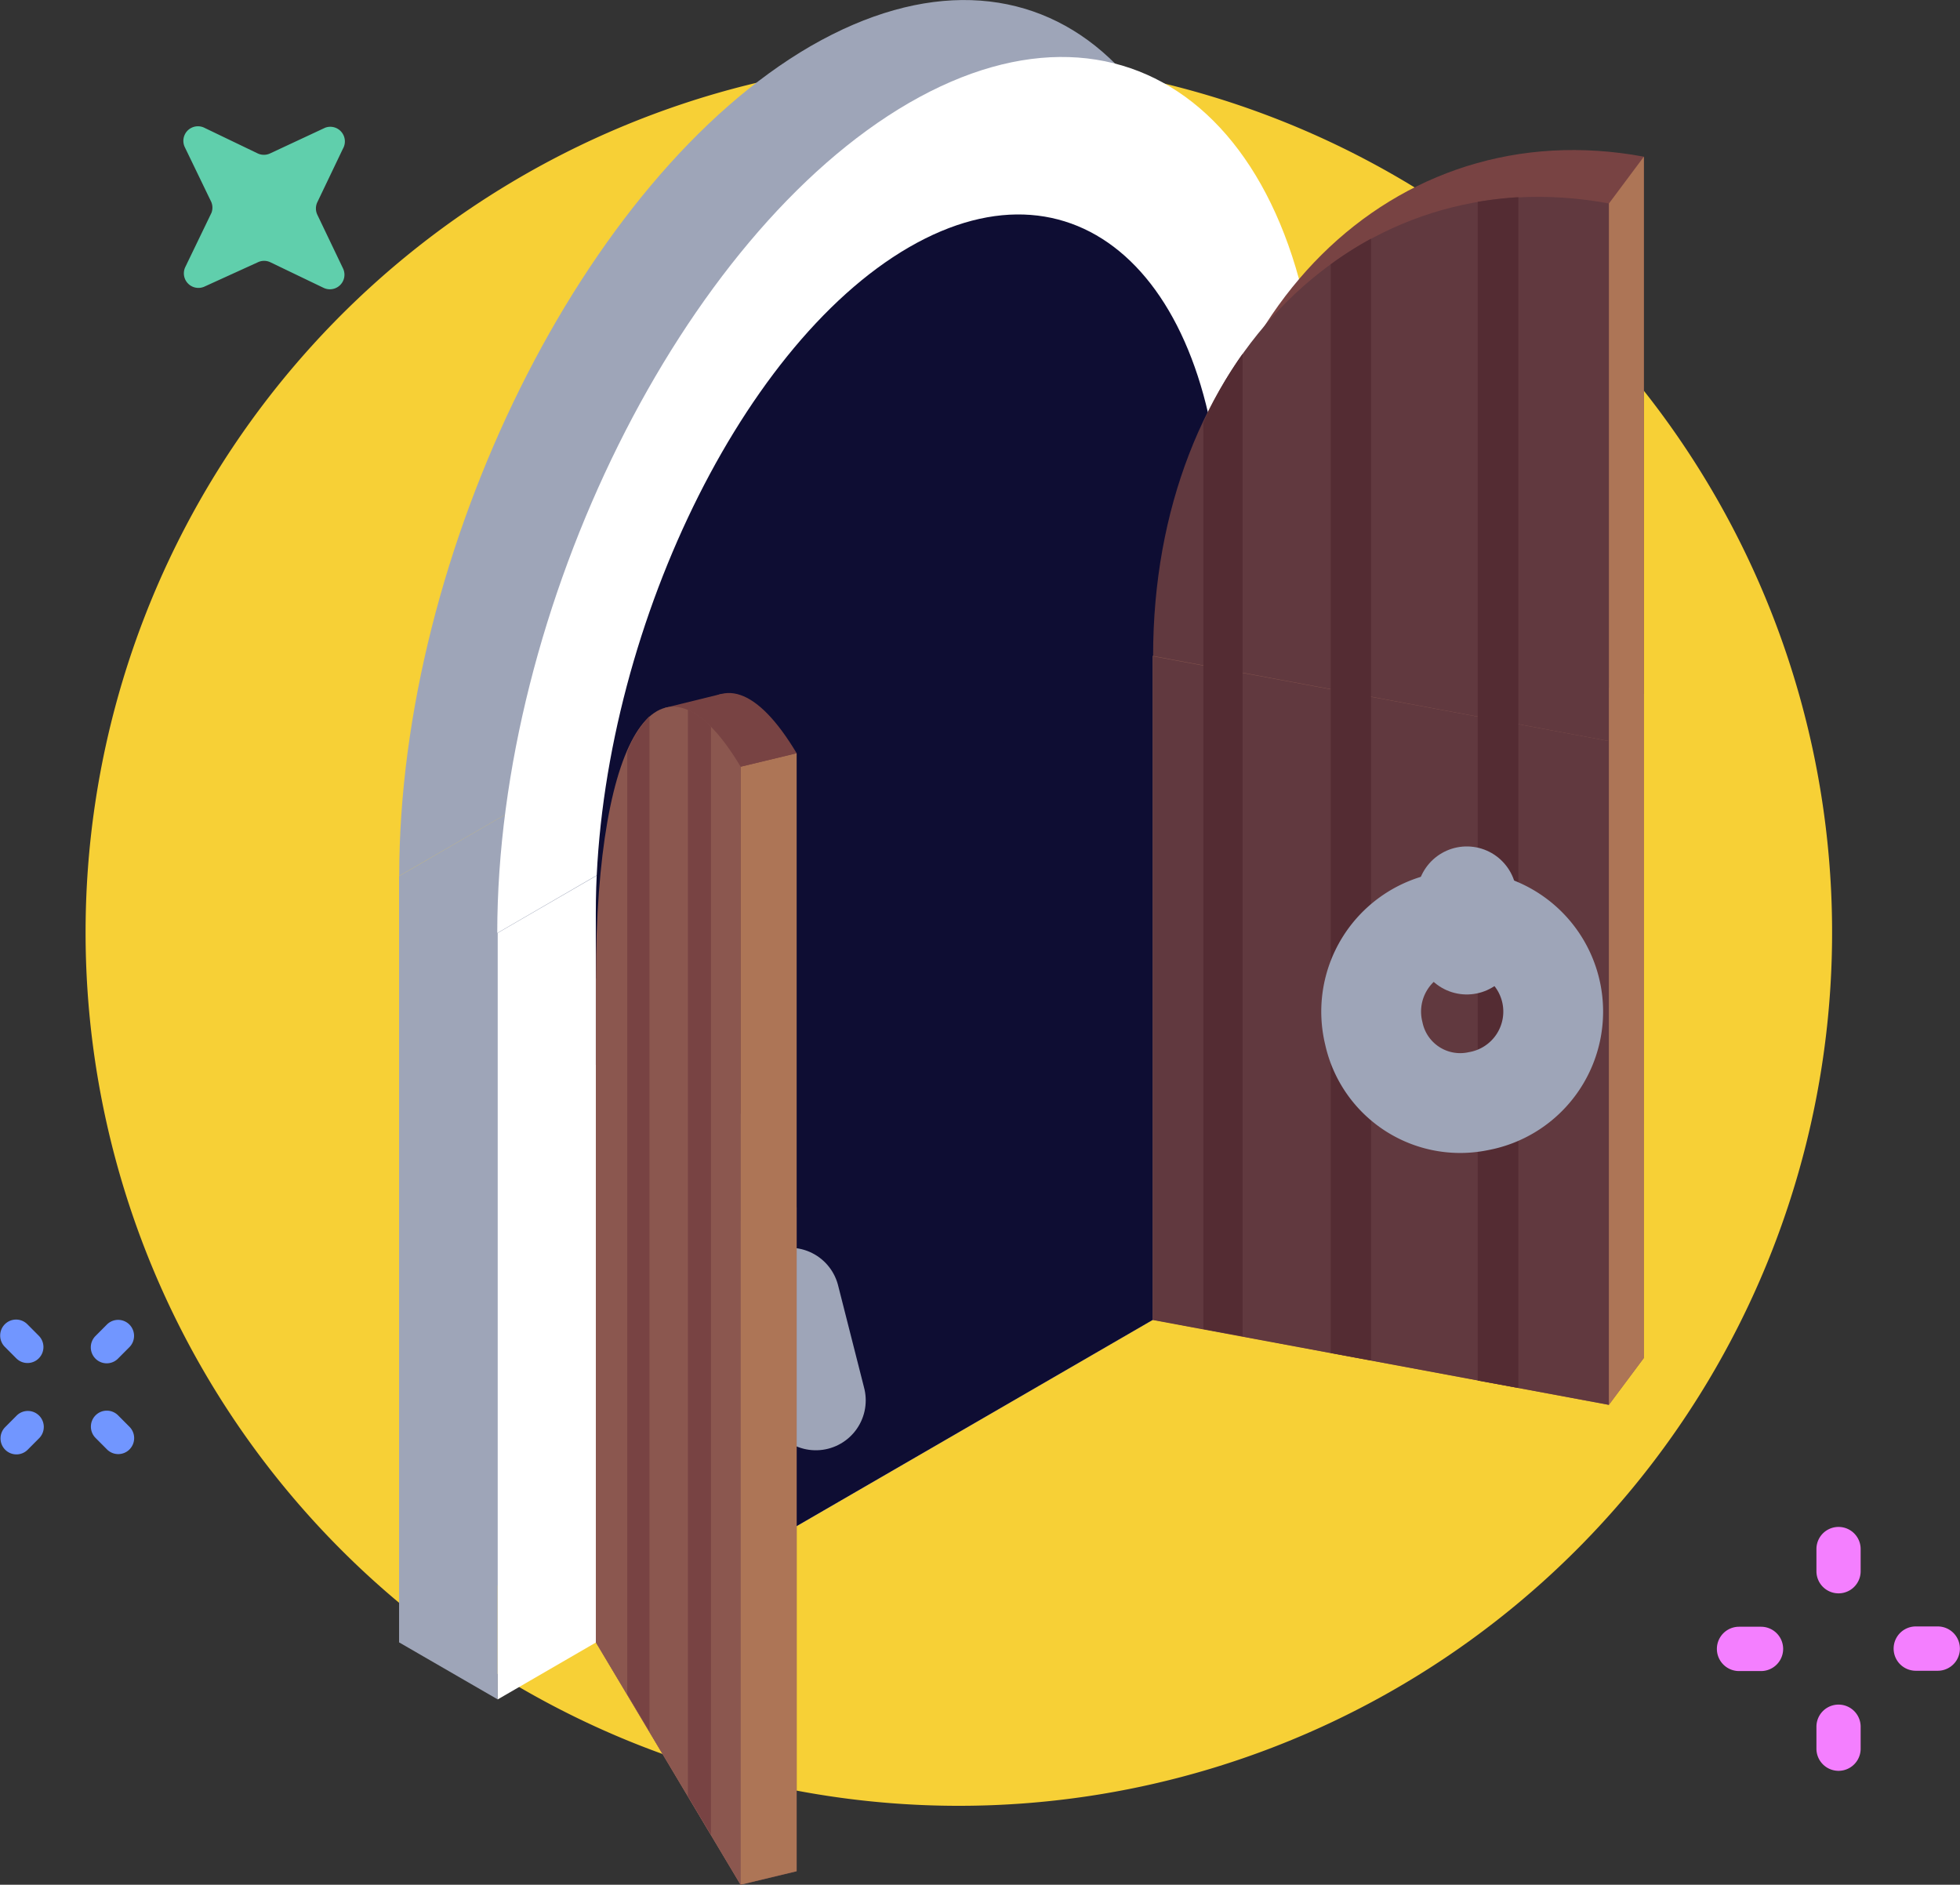 <svg xmlns="http://www.w3.org/2000/svg" width="39.278" height="37.765" viewBox="0 0 39.278 37.765">
  <rect x="0" y="0" width="39.278" height="37.765" fill="#333333" stroke="none"/>
  <g id="artists___creators" data-name="artists_&amp;_creators" transform="translate(-4.285 -4.817)">
    <path id="Caminho_1175" data-name="Caminho 1175" d="M23.5,41A17.5,17.5,0,1,0,6,23.5,17.5,17.5,0,0,0,23.5,41Z" fill="#f7d036"/>
    <path id="Caminho_1176" data-name="Caminho 1176" d="M4.382,31.351l0,0a.321.321,0,0,0,0,.453l.229.23a.318.318,0,0,0,.451,0l0,0a.321.321,0,0,0,0-.453l-.229-.23A.318.318,0,0,0,4.382,31.351Z" fill="#7196ff"/>
    <path id="Caminho_1177" data-name="Caminho 1177" d="M6.2,33.176l0,0a.321.321,0,0,0,0,.453l.229.23a.318.318,0,0,0,.451,0l0,0a.321.321,0,0,0,0-.453l-.229-.23A.318.318,0,0,0,6.2,33.176Z" fill="#7196ff"/>
    <path id="Caminho_1178" data-name="Caminho 1178" d="M6.878,31.357l0,0a.318.318,0,0,0-.451,0l-.229.23a.321.321,0,0,0,0,.453l0,0a.318.318,0,0,0,.451,0l.229-.23A.321.321,0,0,0,6.878,31.357Z" fill="#7196ff"/>
    <path id="Caminho_1179" data-name="Caminho 1179" d="M5.069,33.182l0,0a.318.318,0,0,0-.451,0l-.229.23a.321.321,0,0,0,0,.453l0,0a.318.318,0,0,0,.451,0l.229-.23A.321.321,0,0,0,5.069,33.182Z" fill="#7196ff"/>
    <path id="Caminho_1180" data-name="Caminho 1180" d="M41.572,35.855a.443.443,0,1,0-.886,0V36.3a.443.443,0,1,0,.886,0Z" fill="#f47fff"/>
    <path id="Caminho_1181" data-name="Caminho 1181" d="M41.572,39.415a.443.443,0,1,0-.886,0v.441a.443.443,0,1,0,.886,0Z" fill="#f47fff"/>
    <path id="Caminho_1182" data-name="Caminho 1182" d="M43.117,38.294a.444.444,0,1,0,0-.888h-.44a.444.444,0,1,0,0,.888Z" fill="#f47fff"/>
    <path id="Caminho_1183" data-name="Caminho 1183" d="M39.575,38.3a.444.444,0,1,0,0-.888h-.44a.444.444,0,1,0,0,.888Z" fill="#f47fff"/>
    <path id="Caminho_1184" data-name="Caminho 1184" d="M8.517,9.093,8,10.164a.292.292,0,0,0,.39.392l1.067-.486a.29.29,0,0,1,.242,0l1.067.513a.292.292,0,0,0,.391-.392l-.512-1.07a.293.293,0,0,1,0-.254l.512-1.07a.293.293,0,0,0-.031-.337.291.291,0,0,0-.327-.083L9.7,7.89a.291.291,0,0,1-.253,0L8.38,7.377a.292.292,0,0,0-.39.392l.517,1.07a.293.293,0,0,1,.011.254Z" fill="#60cfac"/>
    <path id="Caminho_1185" data-name="Caminho 1185" d="M14.259,23.512l-1.975-1.142V37.726l1.975,1.142Z" fill="#9ea5b8"/>
    <path id="Caminho_1186" data-name="Caminho 1186" d="M12.285,22.369l16.5-9.557V28.169l-16.5,9.557Z" fill="#9ea5b8"/>
    <path id="Caminho_1187" data-name="Caminho 1187" d="M20.535,5.738C16,8.365,12.285,15.853,12.285,22.369l16.5-9.541C28.785,6.3,25.1,3.112,20.535,5.738Z" fill="#9ea5b8"/>
    <path id="Caminho_1188" data-name="Caminho 1188" d="M14.259,23.512l16.494-9.557V29.311L14.259,38.868Z" fill="#fff"/>
    <path id="Caminho_1189" data-name="Caminho 1189" d="M22.5,6.88c-4.532,2.627-8.25,10.114-8.25,16.631l16.5-9.579C30.753,7.438,27.041,4.254,22.5,6.88Z" fill="#fff"/>
    <path id="Caminho_1190" data-name="Caminho 1190" d="M22.5,9.772c-3.454,2-6.275,8.023-6.275,13.332v3.051L28.784,18.9V15.831C28.784,10.495,25.958,7.769,22.5,9.772Z" fill="#0e0d33"/>
    <path id="Caminho_1191" data-name="Caminho 1191" d="M16.228,24.428l12.556-7.273v13.3L16.228,37.726Z" fill="#0e0d33"/>
    <path id="Caminho_1192" data-name="Caminho 1192" d="M37.227,18.728l-8.442-1.573-1.4.806v13.3l9.141,1.705.7-.938Z" fill="#8c5950"/>
    <path id="Caminho_1193" data-name="Caminho 1193" d="M36.528,19.666l-9.141-1.7v13.3l9.141,1.7Z" fill="#61393f"/>
    <path id="Caminho_1194" data-name="Caminho 1194" d="M37.227,7.956V18.728l-9.141-1.7C28.086,11.1,32.2,7.024,37.227,7.956Z" fill="#784343"/>
    <path id="Caminho_1195" data-name="Caminho 1195" d="M20.249,19.908v22.4l-2.9-4.856v-13.3C17.35,19.147,18.654,17.243,20.249,19.908Z" fill="#784343"/>
    <path id="Caminho_1196" data-name="Caminho 1196" d="M36.528,8.894V19.666l-9.135-1.705C27.393,12.04,31.507,7.962,36.528,8.894Z" fill="#61393f"/>
    <path id="Caminho_1197" data-name="Caminho 1197" d="M20.634,32.876l-.523-2.058" fill="none" stroke="#9ea5b8" stroke-linecap="round" stroke-miterlimit="10" stroke-width="2"/>
    <path id="Caminho_1198" data-name="Caminho 1198" d="M17.18,23.876l3.069,5.137v13.3l-1.122.27-2.9-4.856v-13.3Z" fill="#8c5950"/>
    <path id="Caminho_1199" data-name="Caminho 1199" d="M16.228,24.428l2.9,4.856v13.3l-2.9-4.856Z" fill="#9c685c"/>
    <path id="Caminho_1200" data-name="Caminho 1200" d="M19.127,20.179l1.122-.27v22.4l-1.122.27Z" fill="#ad7556"/>
    <path id="Caminho_1201" data-name="Caminho 1201" d="M17.609,19l1.122-.276,1.518,1.186-1.122.27Z" fill="#784343"/>
    <path id="Caminho_1202" data-name="Caminho 1202" d="M36.528,8.894l.7-.938V32.026l-.7.938Z" fill="#ad7556"/>
    <path id="Caminho_1203" data-name="Caminho 1203" d="M19.127,20.179v22.4l-2.9-4.856V24.417C16.228,19.45,17.532,17.508,19.127,20.179Z" fill="#8b574f"/>
    <path id="Caminho_1204" data-name="Caminho 1204" d="M34.713,8.768v23.86l-.814-.149V8.861A7.776,7.776,0,0,1,34.713,8.768Z" fill="#542c33"/>
    <path id="Caminho_1205" data-name="Caminho 1205" d="M31.76,9.6V32.076l-.808-.149V10.114A6.907,6.907,0,0,1,31.76,9.6Z" fill="#542c33"/>
    <path id="Caminho_1206" data-name="Caminho 1206" d="M29.186,11.907V31.59l-.786-.143V13.287A8.073,8.073,0,0,1,29.186,11.907Z" fill="#542c33"/>
    <path id="Caminho_1207" data-name="Caminho 1207" d="M18.533,19.379v22.2l-.462-.772V19.037A1.418,1.418,0,0,1,18.533,19.379Z" fill="#784343"/>
    <path id="Caminho_1208" data-name="Caminho 1208" d="M17.3,19.169V39.508l-.445-.745V19.886A2.066,2.066,0,0,1,17.3,19.169Z" fill="#784343"/>
    <path id="Caminho_1209" data-name="Caminho 1209" d="M33.911,26.881a1.824,1.824,0,1,0-2.095-1.358A1.771,1.771,0,0,0,33.911,26.881Z" fill="none" stroke="#9ea5b8" stroke-miterlimit="10" stroke-width="2"/>
    <path id="Caminho_1210" data-name="Caminho 1210" d="M33.679,23.743v-.966" fill="none" stroke="#9ea5b8" stroke-linecap="round" stroke-miterlimit="10" stroke-width="2"/>
  </g>
</svg>
